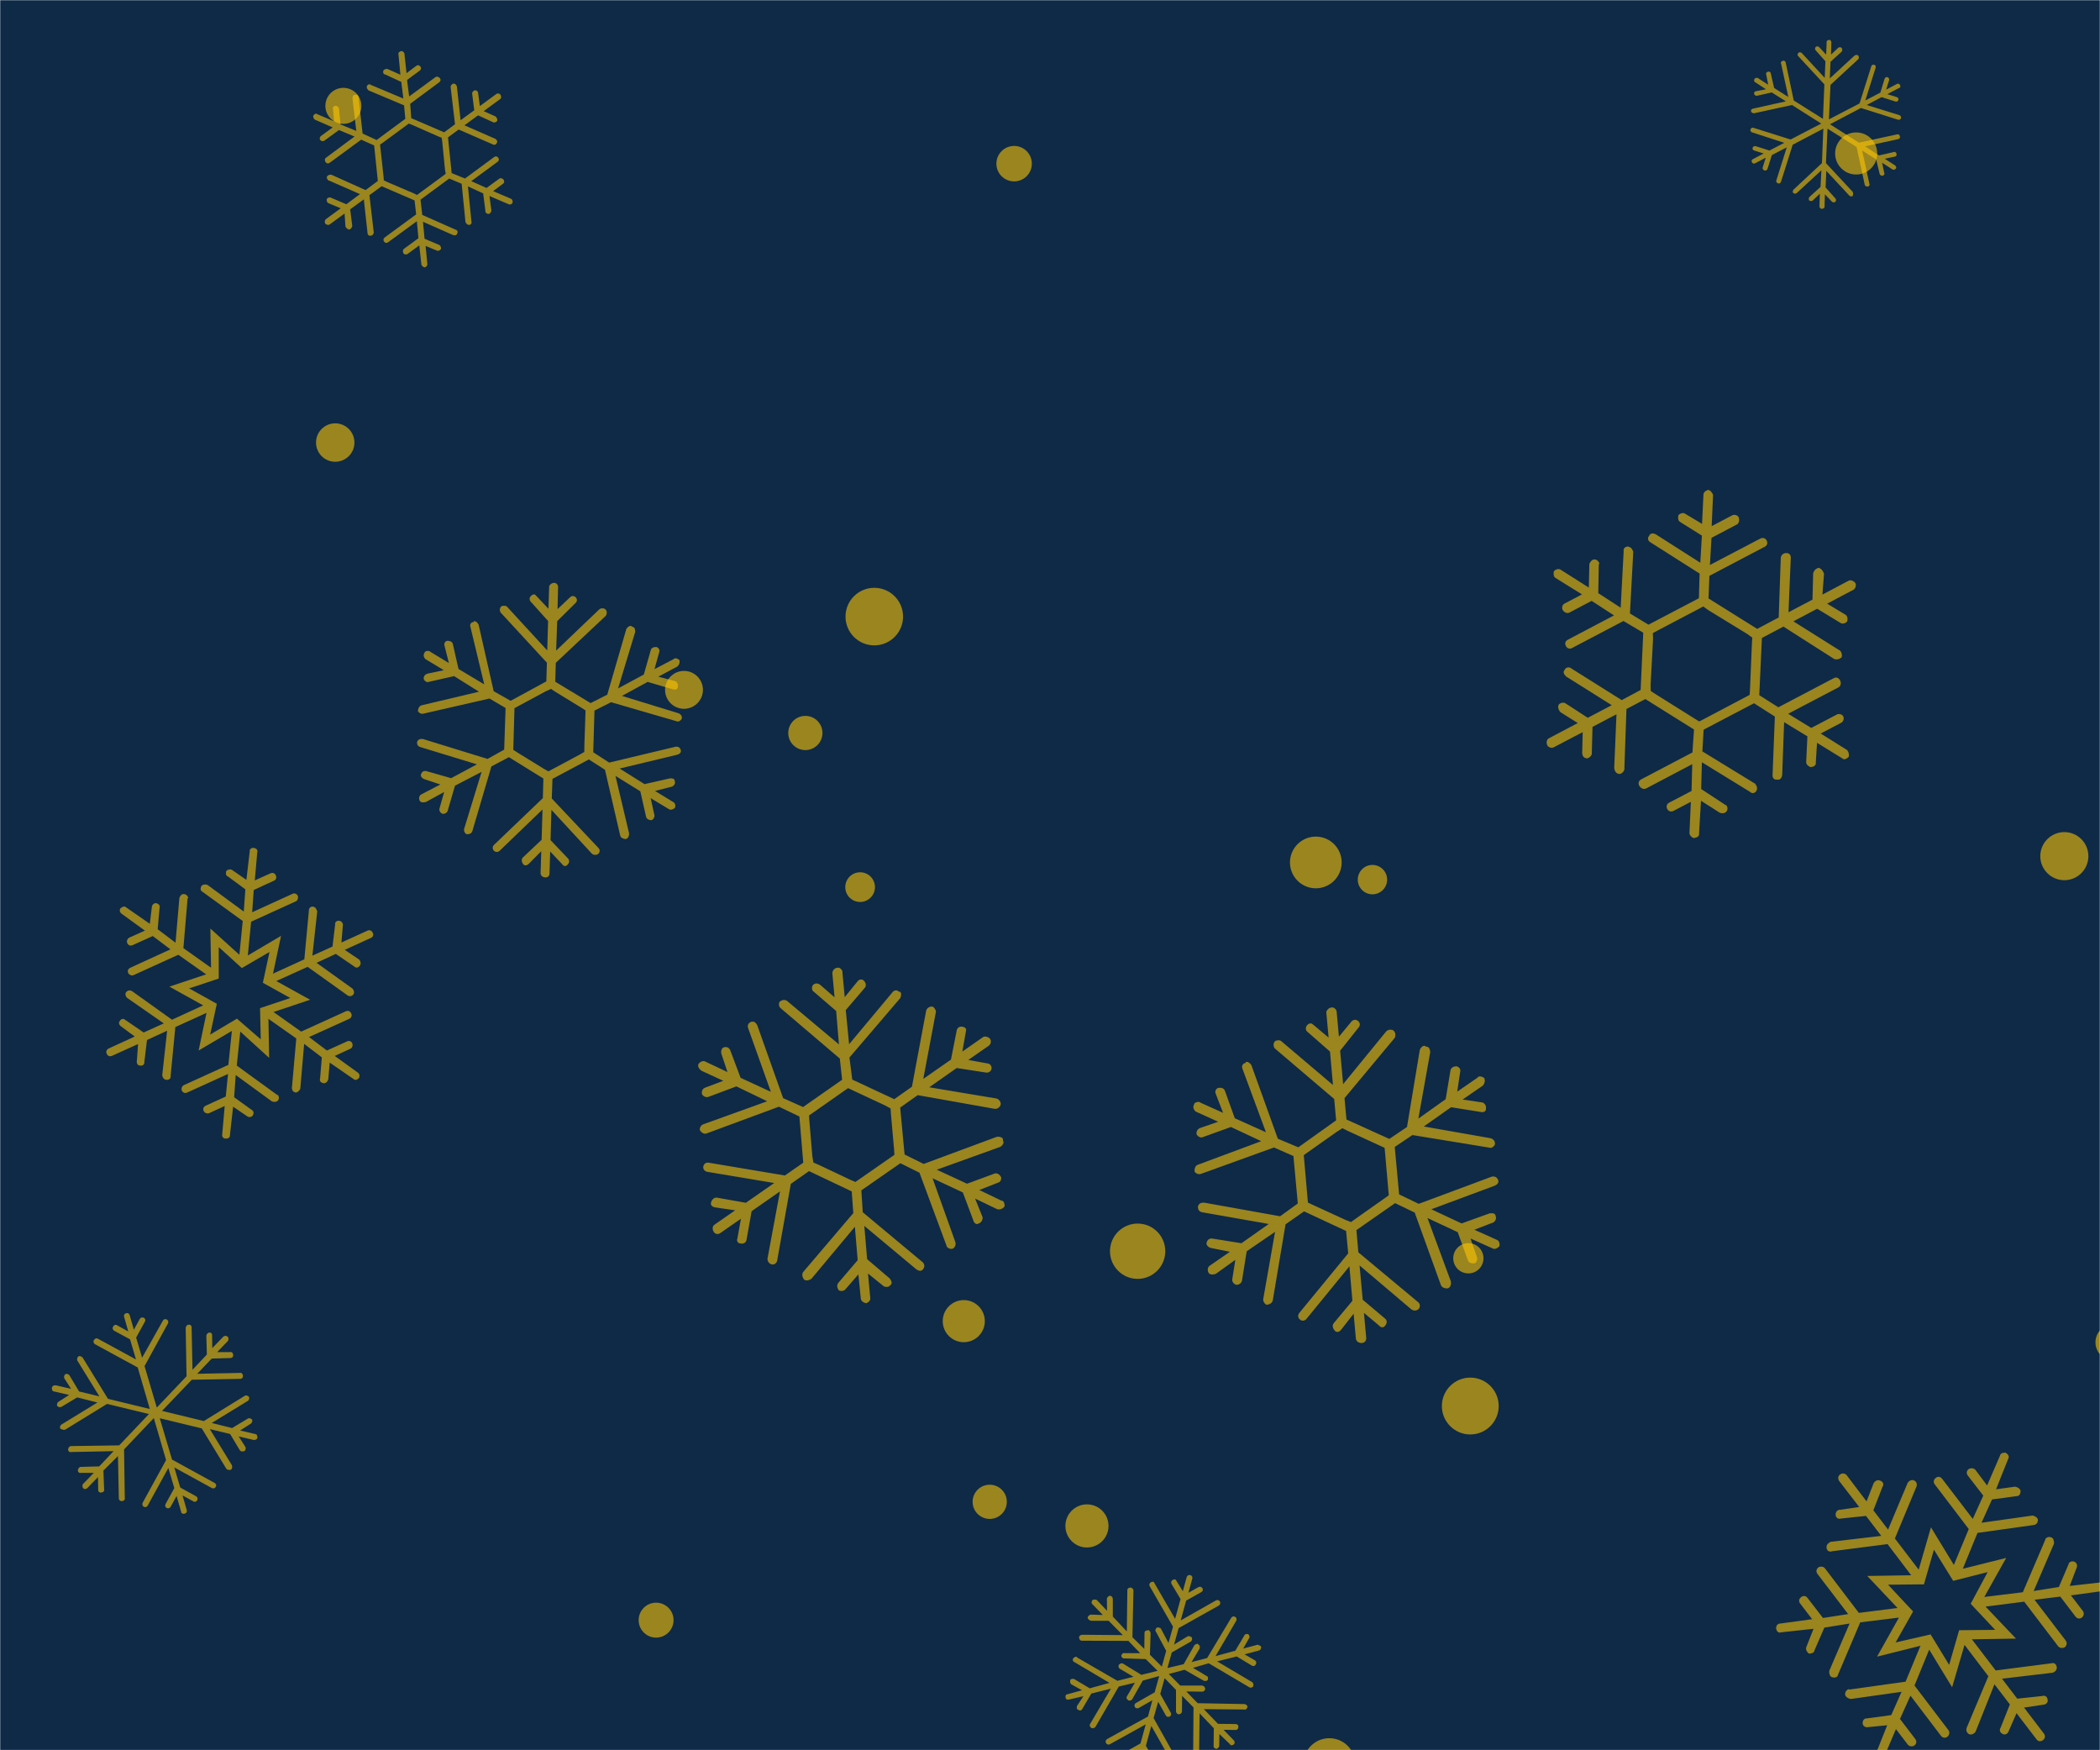 <svg xmlns="http://www.w3.org/2000/svg" version="1.1" xmlns:xlink="http://www.w3.org/1999/xlink" xmlns:svgjs="http://svgjs.com/svgjs" width="1200" height="1000" preserveAspectRatio="none" viewBox="0 0 1200 1000"><g mask="url(&quot;#SvgjsMask1036&quot;)" fill="none"><rect width="1200" height="1000" x="0" y="0" fill="#0e2a47"></rect><circle r="15.8" cx="650.08" cy="714.87" filter="url(#SvgjsFilter1037)" fill="rgba(255, 199, 2, 0.58)"></circle><circle r="16.445" cx="499.595" cy="352.285" filter="url(#SvgjsFilter1037)" fill="rgba(255, 199, 2, 0.58)"></circle><circle r="13.74" cx="1179.62" cy="489.15" filter="url(#SvgjsFilter1037)" fill="rgba(255, 199, 2, 0.58)"></circle><circle r="14.845" cx="759.605" cy="1007.945" filter="url(#SvgjsFilter1037)" fill="rgba(255, 199, 2, 0.58)"></circle><circle r="8.395" cx="784.255" cy="502.565" filter="url(#SvgjsFilter1037)" fill="rgba(255, 199, 2, 0.58)"></circle><circle r="9.98" cx="374.92" cy="925.65" filter="url(#SvgjsFilter1037)" fill="rgba(255, 199, 2, 0.58)"></circle><circle r="16.24" cx="840.16" cy="803.32" filter="url(#SvgjsFilter1037)" fill="rgba(255, 199, 2, 0.58)"></circle><circle r="9.775" cx="460.205" cy="418.785" filter="url(#SvgjsFilter1037)" fill="rgba(255, 199, 2, 0.58)"></circle><circle r="12.32" cx="621.12" cy="871.82" filter="url(#SvgjsFilter1037)" fill="rgba(255, 199, 2, 0.58)"></circle><circle r="10.285" cx="196.215" cy="60.475" filter="url(#SvgjsFilter1037)" fill="rgba(255, 199, 2, 0.58)"></circle><circle r="10.13" cx="579.5" cy="93.51" filter="url(#SvgjsFilter1037)" fill="rgba(255, 199, 2, 0.58)"></circle><circle r="10.98" cx="191.56" cy="252.85" filter="url(#SvgjsFilter1037)" fill="rgba(255, 199, 2, 0.58)"></circle><circle r="14.77" cx="751.9" cy="492.75" filter="url(#SvgjsFilter1037)" fill="rgba(255, 199, 2, 0.58)"></circle><circle r="9.775" cx="565.555" cy="858.045" filter="url(#SvgjsFilter1037)" fill="rgba(255, 199, 2, 0.58)"></circle><circle r="12.025" cx="1060.665" cy="87.685" filter="url(#SvgjsFilter1037)" fill="rgba(255, 199, 2, 0.58)"></circle><circle r="12.03" cx="550.73" cy="754.82" filter="url(#SvgjsFilter1037)" fill="rgba(255, 199, 2, 0.58)"></circle><circle r="10.36" cx="1207.76" cy="766.93" filter="url(#SvgjsFilter1037)" fill="rgba(255, 199, 2, 0.58)"></circle><circle r="8.485" cx="491.495" cy="506.845" filter="url(#SvgjsFilter1037)" fill="rgba(255, 199, 2, 0.58)"></circle><circle r="8.65" cx="839.07" cy="718.9" filter="url(#SvgjsFilter1037)" fill="rgba(255, 199, 2, 0.58)"></circle><circle r="10.825" cx="390.855" cy="394.145" filter="url(#SvgjsFilter1037)" fill="rgba(255, 199, 2, 0.58)"></circle><path d="M1017.8 932.6L1036.3 930.6 1032.2 941C1031.7 942.1 1032.3 943.7 1033.6 944.7 1035.1 944.9 1036.7 944.3 1036.9 942.8L1042.5 929.9 1056.9 927.6 1045.3 954.6C1045.1 956.1 1045.6 957.7 1046.7 958.2 1048.5 958.8 1050.1 958.3 1050.3 956.8L1063 926.9 1085.1 924.2 1072.6 946.5 1097.4 940.3 1088.9 960.8 1056.8 965.3C1056.4 964.8 1056 965.2 1055.6 965.5 1054.7 966.1 1054.2 967.2 1054.4 968.4 1054.7 969.5 1056.1 970.5 1057.6 970.7L1086.6 966.6 1080.7 979.9 1066.7 981.8C1066 981.7 1065.5 982 1065.1 982.4 1064.7 982.7 1064.2 983.8 1064.4 984.9 1064.6 986.1 1066 987.1 1067.2 986.8L1078.4 985.7 1071.5 1003C1070.5 1004.4 1071.5 1005.7 1072.9 1006.6 1074 1007.1 1075.6 1006.6 1076.2 1004.8L1083.4 987.9 1090.2 996.8C1091.2 998 1093.1 997.9 1093.9 997.3 1095.2 996.3 1095.4 994.8 1094.4 993.5L1085.7 982.1 1091.7 968.8 1109.1 991.7C1110.1 993 1111.6 993.2 1112.9 992.2 1113.7 991.6 1114.4 989.7 1113.4 988.5L1094 963 1102.4 942.5 1115.5 964 1122.6 939.8 1136.2 957.7 1123.8 987.2C1123.2 989 1124.2 990.3 1125.2 990.8 1126.3 991.3 1127.9 990.8 1128.9 989.4L1139.7 962.3 1148.5 973.8 1143.2 987.1C1142.3 988.5 1142.8 990.1 1144.7 990.8 1145.7 991.3 1147.3 990.7 1147.9 988.9L1152.3 978.8 1163.7 993.7C1164.6 995 1166.1 995.2 1167.4 994.2S1168.9 991.7 1167.9 990.4L1156.6 975.6 1167.4 974C1169.4 973.9 1170.3 972.5 1170.1 971.3 1170 969.4 1168.6 968.5 1167 969L1152.7 970.5 1144 959.1 1172.9 955.7C1174.5 955.2 1175.5 953.8 1175.3 952.6 1175.1 950.7 1173.7 949.8 1172.2 950.3L1140.4 954.4 1126.8 936.6 1152 936.2 1134.6 917.9 1156.7 915.1 1176.1 940.6C1177.1 941.8 1179 941.7 1179.9 941.1 1181.1 940.1 1181.3 938.6 1180.4 937.3L1162.6 914 1177.3 912.2 1186 923.6C1187 924.9 1188.5 925.1 1189.7 924.1 1190.6 923.5 1191.2 921.7 1190.2 920.4L1183.4 911.5 1201.7 909C1203.6 908.9 1204.5 907.5 1204 905.9 1203.8 904.7 1202.8 903.4 1201.2 904L1182.7 906.1 1186.7 895.6C1187.2 894.5 1186.7 892.9 1185.6 892.4 1184.6 891.8 1183.4 892.1 1183 892.4 1182.5 892.7 1182.1 893 1182 893.8L1176.5 906.7 1162.1 909 1173.7 882C1173.9 880.5 1173.4 878.9 1172.3 878.4 1171.2 877.9 1170 878.1 1169.2 878.8 1168.8 879.1 1168.8 879.1 1168.7 879.8L1155.9 909.7 1133.9 912.4 1146.4 890.1 1121.6 896.3 1130 875.8 1162.2 871.3C1163.4 871.1 1164.6 870.2 1164.5 868.2 1164.3 867.1 1162.9 866.1 1161.4 865.9L1132.3 870 1138.3 856.7 1152.2 854.8C1153.7 855 1154.7 853.6 1154.6 851.7 1154.3 850.5 1152.9 849.6 1151.4 849.4L1140.6 850.9 1147.5 833.6C1148.4 832.2 1147.5 830.9 1146.1 830 1145.3 829.9 1144.1 830.1 1143.7 830.4 1143.3 830.8 1142.9 831.1 1142.8 831.8L1135.5 848.7 1128.8 839.8C1127.8 838.6 1125.9 838.7 1125 839.3L1125 839.3C1123.7 840.3 1123.5 841.8 1124.5 843.1L1133.3 854.5 1127.3 867.8 1109.8 844.9C1108.8 843.6 1107.3 843.4 1106.1 844.4S1104.6 846.9 1105.6 848.1L1125 873.6 1116.5 894.1 1103.4 872.6 1096.4 896.8 1082.8 879 1095.1 849.4C1095.8 847.6 1094.8 846.3 1093.7 845.8 1092.6 845.3 1091 845.8 1090.1 847.2L1078.9 873.9 1070.5 862.9 1075.7 849.5C1076.7 848.1 1076.1 846.5 1074.3 845.9 1073.2 845.3 1071.6 845.9 1070.7 847.3L1066.6 857.8 1055.3 842.9C1054.3 841.7 1052.8 841.5 1051.5 842.4S1050.1 844.9 1051 846.2L1062.4 861 1051.5 862.6C1050.8 862.5 1050.3 862.8 1049.9 863.1 1049.1 863.8 1049 864.5 1048.9 865.3 1049 867.2 1050.4 868.1 1052 867.6L1066.3 866.1 1075 877.5 1046 880.9C1045.6 881.2 1045.2 881.5 1044.7 881.8 1043.9 882.5 1043.8 883.2 1043.7 884 1043.8 885.9 1045.2 886.9 1046.8 886.3L1078.6 882.2 1092.1 900 1067 900.4 1084.3 918.7 1062.2 921.5 1042.8 896C1041.9 894.8 1039.9 894.9 1039.1 895.5 1037.8 896.5 1037.6 898 1038.6 899.3L1056.1 922.2 1041.7 924.4 1032.9 913C1032 911.7 1030.5 911.5 1029.2 912.5S1027.7 915 1028.7 916.2L1035.5 925.1 1017.3 927.6C1016.5 927.5 1016.1 927.9 1015.7 928.2 1015.3 928.5 1014.7 929.6 1015 930.7 1015.2 931.9 1016.2 933.2 1017.8 932.6ZM1078.9 905.4L1099.4 905.2 1105.1 885.4 1116.1 903.2 1135.8 898.2 1126.1 916.3 1140.1 931.2 1119.5 931.4 1113.8 951.2 1103.2 933.8 1083.2 938.4 1093.2 920.7 1078.9 905.4Z" fill="rgba(255, 199, 2, 0.58)"></path><path d="M973.4 282.6L972.6 299.3 962.9 293.5C962 292.8 960.3 293.1 959.1 294.3 958.7 295.8 958.9 297.4 959.9 298.1L972.5 306 971.6 321.5 946.2 305.3C944.5 304.4 942.9 304.7 942.4 306.1 941.3 307.3 941.5 309 943.2 309.9L971.2 327.7 970.8 341.8 942 356.9 931.4 350.5 933.3 315.1C933 314.7 932.8 314.2 932.6 313.7 932.3 313.2 931.3 312.5 930.6 312.3 928.7 312.1 927.5 313.3 927.8 315L926.1 347.2 913.3 338.9 913.6 322.4C914.1 322.2 913.9 321.7 913.6 321.2 913.1 320.3 912.2 319.6 911 319.6 909.8 319.7 908.6 320.9 908.2 322.3L907.9 335.7 891.8 325.5C890.8 324.8 889.1 325.1 888 326.3 887.5 327.7 887.8 329.4 888.7 330.1L904 339.6 894.1 344.8C892.6 345.5 892.4 347.4 892.9 348.4 893.7 349.8 895.4 350.7 896.8 350L909.5 343.3 922.3 351.6 895.9 365.5C894.5 366.2 894 367.7 894.8 369.1 895.5 370.5 897 371 898.4 370.2L927.7 354.8 939 361.5 937.5 394.2 926.7 400 897.9 381.9C896.7 380.8 894.6 381.3 894.1 382.7 892.9 383.9 893.7 385.3 894.9 386.5L921 402.9 907.3 410.1 894.5 401.8C893.5 401.1 891.4 401.6 890.7 402.6S890.5 405.7 891.7 406.9L901.6 413.1 885.1 421.8C883.7 422.5 883.5 424.4 884.2 425.9 884.7 426.8 886.4 427.7 887.8 427L904.4 418.3 904.1 430.5C904.2 431.7 904.9 433.1 906.8 433.3 908 433.2 909.6 431.8 909.6 430.6L910 415.3 923.7 408.1 922.4 438.9C922.7 440.6 923.4 442 925.4 442.2 926.6 442.2 928.2 440.7 928.2 439.5L929.4 405.1 940.2 399.4 968 416.8 967.1 429.9 937.8 445.3C936.4 446 936 447.5 936.7 448.9 937.5 450.3 939.1 451.2 940.6 450.5L967 436.6 966.6 451.9 953.8 458.6C952.4 459.3 952 460.8 952.7 462.2 953.5 463.6 954.9 464 956.3 463.3L966.2 458.1 965.4 476C965.4 477.2 966.9 478.8 968.1 478.8 969.8 478.5 971.2 477.8 970.9 476.1L972 457.5 982.8 464.4C984.3 464.9 985.9 464.6 986.6 463.6 987.3 462.7 987.3 461.5 986.8 460.5 986.8 460.5 986.6 460.1 985.8 459.8L972.1 450.8 972.5 435.5 1000 452.4C1001.2 453.6 1002.9 453.3 1003.8 451.6 1004 450.9 1004.2 450.2 1003.8 449.2 1003.5 448.7 1003.3 448.3 1003 447.8L972.8 429.3 973.5 416.9 1002.3 401.8 1014.2 409.4 1012.9 442.6C1012.7 444.5 1013.9 445.7 1015.6 445.4 1017 445.8 1018.2 444.6 1018.4 442.7L1019.5 412.6 1032.8 420.7 1032.1 435.5C1032.1 436.7 1033.3 437.9 1034.8 438.3 1036.4 438.1 1037.9 437.3 1037.6 435.6L1038.3 424.4 1052.6 433.2C1053.8 434.4 1055.2 433.6 1056.4 432.4 1056.6 431.7 1056.6 430.5 1056.1 429.5 1056.1 429.5 1055.8 429.1 1055.6 428.6L1040.4 419.1 1052.2 412.9C1053.1 412.4 1054 410.7 1053.3 409.3 1052.5 407.9 1050.6 407.7 1049.7 408.2L1035 415.9 1021.8 407.8 1050.6 392.7C1052 391.9 1052.2 390 1051.4 388.6S1049.3 386.7 1047.8 387.5L1016.2 404.1 1005.3 397.2 1006.8 364.5 1019.1 358 1048.1 376.5C1049.5 377 1051.2 376.7 1052.4 375.5 1052.6 374.7 1052.6 373.6 1052.1 372.6 1051.8 372.1 1051.6 371.7 1050.9 371.4L1024.8 355 1038.4 347.8 1051.7 355.9C1052.7 356.6 1054.4 356.3 1055.5 355.1 1056 353.7 1055.7 352 1054.7 351.3L1044.1 344.9 1059.2 336.9C1060.2 336.4 1060.8 334.3 1060.3 333.3 1059.6 331.9 1057.4 331.2 1056.5 331.7L1041.4 339.7 1042.3 327.7C1042.1 327.2 1041.8 326.8 1041.6 326.3 1041.1 325.4 1040.1 324.7 1039.4 324.4 1037.7 324.7 1036.6 325.9 1036.1 327.4L1035.7 342.6 1022 349.8 1023.3 319C1023.5 317.1 1022.3 316 1021.1 316 1019.2 315.8 1018 317 1017.6 318.4L1016.4 352.8 1004.1 359.3 976.3 341.9 976.8 329 1008.4 312.4C1009.8 311.7 1010.3 310.2 1009.5 308.8 1008.8 307.4 1007.3 307 1005.9 307.7L977.1 322.8 978 307.3 992.6 299.6C993.6 299.1 994.2 297 993.5 295.5 992.8 294.1 990.8 293.9 989.9 294.4L978.1 300.6 978.9 282.7C978.7 282.2 978.7 282.2 978.4 281.8 977.9 280.8 977 280.1 976.2 279.9 974.6 280.2 973.4 281.4 973.4 282.6ZM998.4 362.2L1001.3 364.3 1001.1 367.4 1000 393.9 999.8 397 997 398.5 973.9 410.7 971 412.2 968.4 410.6 945.9 396.5 943.3 394.8 943.2 391.3 944.6 365.2 944.5 361.7 947.3 360.2 970.5 348 973.3 346.5 976.2 348.6 998.4 362.2Z" fill="rgba(255, 199, 2, 0.58)"></path><path d="M37.6 816.6L61.2 802.1 85.1 807.9 68.1 825.8 40.4 826.2C40.4 826.2 40.1 826.3 40.1 826.3 39.5 826.5 39 827.3 38.9 828.1 38.9 829.1 39.8 829.9 40.7 829.6L64.9 829.1 56.7 837.8 46 838.1C46 838.1 45.7 838.2 45.7 838.2 45.1 838.4 44.6 839.2 44.5 840 44.4 841 45.4 841.8 46.3 841.5L53.6 841.5 47.5 847.8C46.9 848.3 47 849.7 47.5 850.2 48.1 851.1 49.4 850.7 49.9 850.2L56 843.9 56.1 851.2C56 852.2 57 853 57.9 852.7 59 852.7 59.8 851.8 59.5 850.9L59.1 840.2 67.4 831.9 67.9 856C67.9 857.1 68.8 857.8 69.8 857.6 70.8 857.6 71.6 856.7 71.3 855.7L70.9 828.1 87.9 810.2 94.9 834.2 81.5 858.6C81.1 859.5 81.4 860.4 82.2 860.9 83 861.3 84 861 84.4 860.2L96.2 838.7 99.6 850.2 94.6 859.3C94.2 860.2 94.4 861.1 95.3 861.6 96.1 862 97 861.7 97.5 860.9L100.9 854.7 103.5 863.7C103.5 864.7 104.6 865.1 105.6 864.8 106.5 864.5 107 863.7 106.7 862.7L104.3 854.4 110.5 857.8C111.3 858.3 112.3 858 112.7 857.1S112.9 855.4 112.1 854.9L103 849.9 99.6 838.4 121.1 850.2C121.9 850.6 122.9 850.3 123.3 849.5 123.8 848.7 123.5 847.7 122.7 847.3L98.3 833.9 91.3 810.3 115.3 816.1 129.3 839.1C129.9 839.9 131 840 131.9 839.7 132.8 839.1 132.8 838.1 132.5 837.1L119.9 816.5 131.5 819.3 137 828.5C137.6 829.4 138.6 829.4 139.6 829.1 140.5 828.5 140.5 827.5 140.3 826.8L136.4 820.7 145 822.7C145.7 822.8 147 822.4 147.1 821.4 147.1 820.3 146.8 819.4 145.8 819.3L137.2 817.3 143.3 813.4C144.2 812.8 144.2 811.8 144.1 811.1 143.5 810.6 142.7 810.1 142.1 810.3 142.1 810.3 141.8 810.4 141.8 810.4L132.6 815.9 121 813 141.6 800.4C142.5 799.8 142.5 798.7 142.3 798.1 141.8 797.6 141 797.1 140.3 797.3 140.3 797.3 140 797.4 140 797.4L116.5 811.9 92.6 806.1 109.6 788.3 137.2 787.8C138.3 787.8 139 786.9 138.8 786 138.8 784.9 137.9 784.1 136.9 784.4L112.7 784.9 121 776.2 131.6 775.9C132.7 775.9 133.5 775 133.2 774 133.2 773 132.3 772.2 131.3 772.5L124.1 772.5 130.2 766.2C130.7 765.7 130.7 764.3 130.2 763.8 129.7 763.3 128.9 763.1 128.3 763.3 128 763.4 127.7 763.5 127.4 763.9L121.3 770.2 121.2 762.9C121.3 761.9 120.4 761.1 119.4 761.4 119.4 761.4 119.1 761.5 119.1 761.5 118.4 761.7 118 762.5 117.9 763.2L118.2 773.9 110 782.6 109.5 758.4C109.5 757.3 108.6 756.6 107.7 756.9 107.7 756.9 107.3 756.9 107.3 756.9 106.7 757.1 106.2 758 106.1 758.7L106.6 786.3 89.6 804.2 82.6 780.5 96 756.1C96.4 755.3 96.1 754.3 95.3 753.9 94.5 753.4 93.5 753.7 93.1 754.5L81.2 775.7 77.8 764.2 82.8 755.1C83.3 754.3 83 753.3 82.2 752.9S80.4 752.7 79.9 753.5L76.5 759.7 74.1 751.4C73.8 750.4 73 750 72 750.3 71.1 750.6 70.6 751.4 70.9 752.3L73.3 760.7 67.1 757.3C66.7 757 66.3 756.8 65.7 757S64.8 757.6 64.6 758C64.1 758.8 64.4 759.8 65.2 760.3L74.3 765.2 77.7 776.7 56.2 765C55.8 764.8 55.4 764.5 54.7 764.7 54.4 764.8 53.9 765.3 53.6 765.7 53.2 766.6 53.5 767.5 54.3 768L78.7 781.3 85.6 805 61.7 799.2 47.2 775.6C46.6 775.1 45.8 774.6 45.2 774.8 45.2 774.8 44.9 774.9 44.9 774.9 44 775.5 44 776.6 44.1 777.2L56.8 797.8 45.2 795 39.7 785.8C39.2 785.2 38.4 784.8 37.7 785 37.7 785 37.4 785.1 37.4 785.1 36.6 785.7 36.5 786.7 36.7 787.4L40.6 793.5 32 791.5C31.7 791.6 31.3 791.4 31 791.5 30.3 791.7 29.8 792.2 29.6 792.9 29.6 794 29.9 794.9 30.9 795L39.5 797 33.4 800.9C32.5 801.5 32.5 802.5 32.6 803.1 33.2 804 34.3 804.1 34.9 803.9L44.1 798.4 55.7 801.3 35.1 813.9C34.2 814.5 34.2 815.5 34.4 816.2 35.6 816.9 36.8 817.2 37.6 816.6Z" fill="rgba(255, 199, 2, 0.58)"></path><path d="M618.2 937.4L644.8 937.5 651.5 944.5 642.5 944.5C641.6 944.2 641 945.1 640.7 946 640.8 946.8 641.6 947.7 642.4 947.5L654.7 947.9 661.5 954.6 652.2 956.9 641.6 950.4C641.6 950.4 641.2 950.3 641.2 950.3 640.6 950.2 639.8 950.6 639.3 951.2 639 952.1 639.1 952.9 640 953.5L647.7 958 638.5 960.3 615.5 947C615.5 947 615.3 946.6 615.3 946.6 614.6 946.4 613.8 946.9 613.3 947.4 612.7 948.3 613.1 949.4 614.1 949.7L634 961.5 622.7 964.6 613.8 959.3C613.8 959.3 613.8 959.3 613.5 959.2 612.9 959.1 612.1 959.2 611.6 959.7 611.4 960.7 611.4 961.8 612.3 962.4L618.3 965.7 610 968C609 968 608.7 969 608.9 969.7 608.9 970.8 609.8 971.3 610.9 971L619.1 969.1 615.4 974.7C615.2 975.6 615.2 976.7 616.2 976.9 617.1 977.5 617.8 977.4 618.4 976.5L623.6 967.6 634.8 964.8 622.9 985C622.4 985.6 622.8 986.7 623.7 987.3 624.3 987.5 625.4 987.4 626 986.6L639.3 963.6 648.5 961.4 644 969.1C643.4 970 643.8 970.8 644.7 971.4 645.3 971.9 646.4 971.5 646.9 971L653 960.2 662.4 957.6 659.8 966.9 649.1 973C648.3 973.4 648 974.4 648.5 975.2 648.6 975.9 649.9 976.3 650.8 975.8L658.5 971.4 656 980.7 632.6 993.6C631.8 994.1 631.6 995.1 632 995.9 632.5 996.7 633.5 997 634.3 996.5L654.7 985.2 651.7 996.1 642.6 1001.2C641.8 1001.7 641.5 1002.7 642 1003.5 642.5 1004.3 643.4 1004.6 644.3 1004.1L650.3 1001 648.1 1009C647.8 1010 648.3 1010.8 649.3 1011 650.2 1011.3 651 1010.9 651.3 1009.9L653.5 1001.9 656.8 1007.6C657.2 1008.4 658.2 1008.7 659 1008.2S660.1 1006.8 659.7 1006L654.8 997.4 657.9 986.1 669.3 1006.2C669.7 1007.1 670.7 1007.3 671.5 1006.9 672.3 1006.4 672.6 1005.4 672.1 1004.6L659.2 981.6 661.8 972.3 666.2 980.1C666.6 980.9 667.6 981.2 668.4 980.7 669.2 980.3 669.5 979.3 669 978.5L663 967.8 665.5 958.8 672 965.5 672 977.9C672.1 978.7 672.9 979.6 673.6 979.4 674.7 979.4 675.2 978.8 675.4 977.9L675.5 968.9 682 975.5 681.8 1002.1C681.9 1003.2 682.4 1003.7 683.4 1003.9 684.5 1003.9 685.1 1003 685.2 1002.4L685.5 978.9 693.6 987.4 693.5 997.4C693.3 998.4 694.1 999 695.1 999.2 695.8 999.1 696.7 998.3 696.7 997.3L696.8 990.7 702.8 996.5C703.2 997.4 704.3 997.3 705.2 996.5 705.7 996 705.6 994.9 705.1 994.4L699.2 988.3 706.1 988.4C707.1 988.4 707.7 987.5 707.6 986.8 707.8 985.8 707.3 985.3 706.6 985.1 706.3 985.1 706.3 985.1 706 985L696 984.9 687.9 976.5 711.1 976.7C712 977 712.6 976.1 712.9 975.1 712.7 974.4 712.2 973.9 711.5 973.7 711.2 973.6 711.2 973.6 711.2 973.6L684.4 973.1 677.9 966.4 686.9 966.5C688 966.5 688.5 965.9 688.7 964.9 688.6 964.2 688.1 963.4 687.5 963.2 687.2 963.1 687.2 963.1 686.8 963L674.4 963 667.9 956.4 676.9 954 687.6 960.1C688.5 960.7 689.7 960.4 690.2 959.8 690.4 958.8 690.4 957.8 689.4 957.5L681.7 952.9 690.7 950.3 713.9 964C714.5 964.5 715.6 964.1 716.1 963.6 716.4 962.6 716.3 961.5 715.4 961L695.5 949.2 706.7 946.4 715.3 951.6C716.2 952.2 717.3 951.8 717.6 950.8 718.1 950.3 718 949.2 717.1 948.6L711.2 945.2 719.4 943C720.1 942.9 720.7 942 720.7 941 720.4 940.5 719.9 940 719.2 939.9 719.2 939.9 718.9 939.8 718.6 939.7L710.4 941.9 713.8 935.9C714.3 935.4 713.9 934.2 713.3 933.7 713 933.6 713 933.6 713 933.6 712 933.4 711.2 933.8 711 934.5L705.9 943.1 694.6 946.2 706.5 925.9C706.8 925 706.6 924.2 705.7 923.7 705.7 923.7 705.4 923.6 705.4 923.6 704.8 923.4 704.1 923.5 703.5 924.4L689.8 947.3 680.9 949.6 685.5 941.9C685.7 940.9 685.7 939.9 684.7 939.6 684.8 939.3 684.5 939.2 684.5 939.2 683.8 939 683 939.5 682.5 940L676.4 950.8 667.1 953 669.6 944.1 680.3 938C681.1 937.6 681.5 936.3 681 935.5 680.5 935 679.5 934.7 678.8 934.8L670.9 939.6 673.5 930.2 696.5 917.3C697.3 916.8 697.5 915.8 697.1 915 696.6 914.2 695.7 913.9 694.8 914.4L674.7 925.8 677.8 914.5 686.5 909.6C687.3 909.2 687.6 908.2 687.1 907.4S685.7 906.3 684.8 906.8L679.1 910 681.3 902C681.6 901 681.1 900.2 680.2 899.9 679.2 899.7 678.4 900.1 678.1 901.1L675.9 909.1 672.3 903.3C672.1 902.9 671.9 902.5 671.5 902.4 671.2 902.3 670.5 902.4 670.1 902.7 669.3 903.1 669 904.1 669.4 904.9L674.6 913.6 671.5 924.9 659.8 904.7C659.6 904.2 659.4 903.8 659 903.7 658.7 903.7 658 903.8 657.6 904 656.8 904.5 656.5 905.5 657 906.3L670.3 929.4 667.7 938.7 663.4 930.5C663.1 930.1 662.5 930 662.2 929.9 661.8 929.8 661.5 929.7 661.1 929.9 660.3 930.4 659.9 931.7 660.5 932.2L666.4 943.2 663.9 952.2 657.1 945.4 657.5 933.1C657.3 932.3 656.9 931.5 656.2 931.3 655.9 931.2 655.9 931.2 655.8 931.6 654.8 931.3 653.9 932.1 654 933.1L653.9 942.1 647.1 935.4 647.7 908.5C647.5 907.8 647 907.3 646.3 907.1 646 907 646 907 646 907 645 907.1 644.1 907.6 644.2 908.6L643.9 932.1 635.9 923.6 635.9 913.6C635.8 912.5 635.3 912 634.6 911.8 634.6 911.8 634.3 911.7 634.3 911.7 633.3 911.8 632.7 912.7 632.5 913.3L632.6 920.3 626.7 914.1C626.4 914 626.1 914 625.8 913.9 625.5 913.8 624.7 913.9 624.3 914.1 623.7 915 623.5 916 624.3 916.6L630.2 922.7 623.4 922.5C622.3 922.6 621.7 923.5 621.5 924.1 621.6 925.2 622.5 925.7 623.4 926L633.5 926 641.6 934.2 618.5 934C617.4 934 616.5 934.8 616.6 935.5 616.7 936.6 617.2 937.4 618.2 937.4Z" fill="rgba(255, 199, 2, 0.58)"></path><path d="M1058.5 109.4L1043.4 93.2 1044.3 73.5 1060.9 84 1065.6 105.7C1065.6 105.7 1065.7 105.9 1065.7 105.9 1066 106.4 1066.7 106.6 1067.3 106.6 1068.1 106.5 1068.6 105.6 1068.2 104.9L1064.1 86 1072.1 91.1 1074.1 99.4C1074.1 99.4 1074.2 99.7 1074.2 99.7 1074.5 100.2 1075.2 100.4 1075.8 100.4 1076.6 100.2 1077.1 99.4 1076.7 98.7L1075.5 93 1081.4 96.8C1081.9 97.2 1083 96.9 1083.3 96.4 1083.9 95.8 1083.4 94.9 1082.9 94.5L1077 90.7 1082.7 89.5C1083.6 89.4 1084 88.5 1083.7 87.8 1083.5 87 1082.7 86.5 1082 86.9L1073.7 88.8 1065.8 83.6 1084.7 79.5C1085.5 79.3 1086 78.5 1085.6 77.8 1085.5 76.9 1084.7 76.5 1083.9 76.8L1062.3 81.5 1045.7 71 1063.4 61.7 1084.6 68.4C1085.3 68.6 1086.1 68.2 1086.3 67.5 1086.5 66.8 1086.1 66.1 1085.4 65.8L1066.7 60 1075.2 55.5 1083.1 58C1083.9 58.2 1084.6 57.9 1084.8 57.1 1085 56.4 1084.6 55.7 1083.9 55.5L1078.5 53.8 1085.1 50.3C1086 50.2 1086.1 49.3 1085.7 48.5 1085.3 47.8 1084.6 47.6 1083.9 48L1077.8 51.2 1079.5 45.8C1079.7 45.1 1079.3 44.4 1078.6 44.1S1077.2 44.3 1076.9 45L1074.5 52.9 1065.9 57.4 1071.8 38.7C1072 37.9 1071.7 37.2 1071 37 1070.2 36.8 1069.5 37.1 1069.3 37.9L1062.6 59.1 1045.1 68.2 1046 48.5 1061.8 33.9C1062.4 33.3 1062.3 32.5 1061.9 31.8 1061.3 31.2 1060.5 31.3 1059.8 31.7L1045.6 44.8 1046 35.3 1052.3 29.6C1052.9 29 1052.8 28.1 1052.4 27.4 1051.8 26.8 1051 27 1050.5 27.2L1046.3 31.2 1046.5 24.2C1046.5 23.6 1046 22.6 1045.2 22.8 1044.4 22.9 1043.6 23.3 1043.8 24.1L1043.5 31.2 1039.5 26.9C1038.9 26.3 1038.1 26.5 1037.6 26.7 1037.3 27.2 1037 27.9 1037.3 28.4 1037.3 28.4 1037.4 28.6 1037.4 28.6L1043.1 35 1042.7 44.5 1029.6 30.3C1029 29.7 1028.1 29.9 1027.7 30.1 1027.3 30.6 1027.1 31.3 1027.3 31.8 1027.3 31.8 1027.5 32 1027.5 32L1042.5 48.2 1041.7 67.9 1025 57.4 1020.4 35.7C1020.2 34.9 1019.4 34.4 1018.7 34.8 1017.8 34.9 1017.4 35.8 1017.8 36.5L1021.9 55.4 1013.8 50.3 1011.9 42C1011.8 41.1 1010.9 40.7 1010.2 41 1009.4 41.2 1008.9 42 1009.3 42.7L1010.4 48.4 1004.5 44.6C1004.1 44.3 1003 44.5 1002.6 45 1002.3 45.5 1002.3 46.1 1002.5 46.5 1002.7 46.8 1002.8 47 1003.2 47.1L1009.1 51 1003.4 52.1C1002.5 52.3 1002.1 53.1 1002.4 53.8 1002.4 53.8 1002.6 54.1 1002.6 54.1 1002.8 54.5 1003.5 54.8 1004.1 54.7L1012.4 52.8 1020.5 57.9 1001.6 62.1C1000.8 62.2 1000.3 63 1000.7 63.8 1000.7 63.8 1000.8 64 1000.8 64 1001.1 64.5 1001.8 64.7 1002.4 64.7L1024 60 1040.7 70.6 1023.2 79.7 1001.9 73C1001.2 72.8 1000.5 73.2 1000.3 73.9 1000.1 74.6 1000.4 75.3 1001.1 75.6L1019.6 81.6 1011.1 86 1003.2 83.5C1002.5 83.3 1001.8 83.7 1001.5 84.4S1001.7 85.8 1002.4 86L1007.8 87.7 1001.7 90.9C1000.9 91.3 1000.7 92 1001.1 92.7 1001.5 93.4 1002.2 93.7 1002.9 93.3L1009 90.1 1007.3 95.5C1007.2 95.8 1007.1 96.2 1007.4 96.7S1008 97.3 1008.3 97.4C1009 97.6 1009.8 97.2 1010 96.5L1012.5 88.6 1021 84.2 1015.1 102.9C1015 103.2 1014.9 103.6 1015.1 104.1 1015.2 104.3 1015.7 104.6 1016.1 104.8 1016.8 105 1017.5 104.6 1017.7 103.9L1024.4 82.7 1041.9 73.5 1041.1 93.2 1024.9 108.3C1024.5 108.8 1024.3 109.5 1024.5 110 1024.5 110 1024.7 110.2 1024.7 110.2 1025.3 110.8 1026.1 110.7 1026.6 110.4L1040.8 97.3 1040.3 106.8 1034 112.5C1033.6 113 1033.4 113.8 1033.7 114.2 1033.7 114.2 1033.8 114.5 1033.8 114.5 1034.4 115 1035.2 114.9 1035.7 114.7L1039.9 110.7 1039.7 117.7C1039.8 117.9 1039.7 118.3 1039.8 118.5 1040.1 119 1040.6 119.4 1041.2 119.3 1042 119.2 1042.7 118.8 1042.6 118L1042.8 111 1046.8 115.2C1047.4 115.8 1048.2 115.6 1048.7 115.4 1049.3 114.8 1049.2 114 1048.9 113.5L1043.2 107.1 1043.6 97.6 1056.8 111.8C1057.4 112.4 1058.2 112.2 1058.7 112 1059 110.9 1059.1 110 1058.5 109.4Z" fill="rgba(255, 199, 2, 0.58)"></path><path d="M686.5 670.6L728 655.6 739.1 660.5 741.6 687.6 731.5 694.9 688 687.1C687.4 687.2 687.4 687.2 686.9 687.2 685.9 687.3 684.8 687.9 684.5 689.6 684.6 691.2 685.2 692.2 686.9 692.6L725 699.3 709.4 710.3 692.5 707.6C692.5 707.6 692 707.6 692 707.6 690.9 707.7 689.9 708.4 689.5 710 689.1 711.1 690.3 712.6 691.9 713L702.8 715.2 691.2 723.2C690.2 723.9 689.8 725.5 690.5 727S693.3 728.4 694.9 727.7L705.9 719.8 704.2 730.6C703.8 732.3 705.1 733.8 706.7 734.1 707.8 734 709.3 733.4 709.7 731.7L712.4 714.9 728.6 703.8 721.9 741.9C721.5 743.5 722.7 745 723.8 745.5 725.4 745.3 726.9 744.6 727.3 743L734.6 699.5 745.2 692.1 769.2 703.3 770.4 716.1 742.4 750.2C741.5 751.4 741.6 752.9 742.8 753.9S745.5 754.7 746.5 753.6L771.1 723.5 772.8 743.2 762.2 755.9C761.2 757.1 761.4 758.6 762.6 760.1S765.3 761 766.3 759.8L773.5 750.6 774.8 764.9C775 766.5 776.6 767.4 778.2 767.3 779.8 767.2 780.8 766 780.7 764.4L779.4 750.1 788 757.3C789.3 758.8 790.8 758.7 791.8 757 792.7 755.8 792.6 754.2 791.4 753.3L778.7 742.6 776.9 723 806.5 748.1C807.7 749.1 809.8 748.9 810.7 747.8S811.6 745 810.4 744L776.2 715.5 775.1 702.8 797.2 687.4 808.4 692.8 823.4 734.3C824.1 735.8 825.8 736.2 827.4 736.1 828.9 735.4 829.3 733.8 829.1 732.2L815.7 695.9 833 704 838.8 720.1C839.4 721.6 841.1 722 842.7 721.8 843.7 721.2 844.6 719.5 843.9 718L840.3 707.6 853.2 713.4C854.3 713.8 855.8 713.2 856.8 712 857.2 710.4 856.5 708.8 855.4 708.4L842.5 702.6 853.4 698.4C854.4 697.8 855.3 696.1 854.7 695 854.6 693.5 853.5 693 851.9 693.2 851.9 693.2 851.3 693.2 851.3 693.2L835.2 699 817.9 690.9 854.2 677.4C855.7 676.7 856.7 675.6 856 674 855.3 672.5 854.2 672.1 853.2 672.2 852.6 672.2 852.6 672.2 852.6 672.2L810.7 687.8 799.5 682.4 797 655.3 807.1 648.5 851.1 655.7C852.3 656.2 853.8 655 854.2 653.9 854.6 652.2 853.4 650.7 851.7 650.3L813.6 643.6 829.2 632.6 846.1 635.3C847.7 635.7 849.3 635 849.1 633.4 849.5 631.8 848.3 630.3 847.2 629.9L835.8 628.2 847.4 620.2C848.4 619 848.8 617.4 848.1 615.9 847.5 615.4 846.4 614.9 845.3 615 844.8 615.1 844.8 615.1 844.3 615.7L832.7 623.7 834.4 612.3C834.8 610.6 833.6 609.7 832.5 609.2 832 609.3 832 609.3 831.4 609.3 830.4 609.4 829.3 610.1 828.9 611.2L826.1 628 810.5 639.1 817.3 601C817.1 599.4 816.5 597.8 814.9 598 814.3 597.5 814.3 597.5 813.8 597.5 812.7 597.6 811.7 598.8 811.3 599.9L804 643.9 793.9 650.7 769.4 639.6 768.3 627.4 796.8 593.2C797.7 592 797.5 589.9 796.4 588.9S793.1 588.2 792.1 589.3L767.5 619.4 765.8 600.3 776.4 587C777.4 585.8 777.2 584.2 776 583.3 774.9 582.3 773.3 582.5 772.3 583.6L765.1 592.3 763.8 578C763.7 576.9 762.5 575.4 760.9 575.6 759.3 575.7 757.8 577.4 757.9 578.5L759.2 592.8 750.6 585.6C750 585.1 749.4 584.6 748.9 584.7 747.8 584.8 747.3 585.3 746.8 585.9 745.9 587.1 746 588.7 747.2 589.6L760 600.8 761.7 619.9 732.1 594.8C731.5 594.3 731 594.3 729.9 594.4 729.4 594.5 728.9 594.5 728.4 595.1 727.4 596.3 727.6 598.4 728.8 599.3L762.4 627.9 763.5 640.1 741.9 655.5 730.2 650.6 715.1 608.6C714.5 607.6 713.4 606.6 712.3 606.7 711.8 606.8 711.8 606.8 711.8 607.3 710.2 607.4 709.3 609.1 710 610.7L723.4 646.9 705.6 638.9 699.8 622.8C699.2 621.8 698.1 621.4 697 621.5 697 621.5 696.5 621.5 696.5 621.5 694.9 621.7 694 623.4 694.7 624.9L698.9 635.8 686 630C685.4 629.5 684.9 629.5 684.4 629.6 683.3 629.7 682.3 630.3 682.4 630.9 681.4 632.5 682.1 634.1 683.3 635.1L696.1 640.9 685.7 644.5C684.2 645.1 683.3 646.8 683.9 648.4 684.6 649.4 686.3 650.3 687.3 649.7L703.4 643.9 720.7 652 684.4 665.5C682.9 666.1 682.5 667.8 682.6 669.4 683.3 670.4 684.9 671.3 686.5 670.6ZM747.1 683.9L745.3 663.2 745 660 747.5 658.2 764.1 646.5 767.1 644.6 769.9 646 788.4 654.5 791.2 655.8 791.5 659 793.3 679.7 793.6 682.9 791.1 684.7 774.5 696.4 772 698.2 768.7 696.9 750.2 688.4 747.4 687.1 747.1 683.9Z" fill="rgba(255, 199, 2, 0.58)"></path><path d="M244.2 150.9L243.2 140.5 249.7 143.2C250.3 143.5 251.3 143.2 252 142.3 252.1 141.4 251.8 140.4 251.1 140L242.6 136.4 241.7 126.7 258.9 134.3C260 134.7 261 134.4 261.2 133.5 261.8 132.6 261.5 131.6 260.3 131.2L241.3 122.8 240.3 114.1 256.7 102 263.8 105 266 127C266.2 127.3 266.4 127.6 266.6 127.8 266.8 128.1 267.4 128.5 267.9 128.5 269.1 128.5 269.7 127.6 269.4 126.6L267.4 106.5 276.1 110.5 277.4 120.7C277.2 120.9 277.4 121.2 277.6 121.4 278 122 278.6 122.3 279.4 122.2 280.1 122 280.7 121.2 280.8 120.3L279.7 112 290.7 116.7C291.3 117.1 292.3 116.8 292.9 115.9 293.1 115 292.8 114 292.1 113.6L281.8 109.2 287.4 105C288.3 104.5 288.2 103.3 287.8 102.7 287.2 101.9 286.1 101.5 285.3 102.1L278 107.4 269.3 103.5 284.4 92.4C285.2 91.8 285.3 90.9 284.7 90.1 284.1 89.3 283.2 89.1 282.4 89.7L265.7 102 258.1 98.9 256 78.5 262.1 74 281.6 82.5C282.5 83.1 283.7 82.5 283.9 81.6 284.5 80.8 283.9 79.9 283 79.3L265.4 71.6 273.2 65.9 281.9 69.9C282.5 70.2 283.8 69.7 284.1 69S283.9 67.1 283.1 66.5L276.4 63.5 285.8 56.6C286.6 56 286.5 54.8 285.9 54 285.5 53.5 284.4 53.1 283.6 53.7L274.2 60.6 273.2 53C273.1 52.3 272.5 51.5 271.3 51.6 270.6 51.7 269.7 52.7 269.8 53.5L271 63 263.2 68.7 261.1 49.5C260.8 48.5 260.2 47.7 259 47.8 258.3 47.9 257.4 49 257.5 49.7L260 71 253.8 75.6 235 67.5 234.4 59.3 251 47C251.8 46.4 252 45.5 251.4 44.7 250.8 43.9 249.6 43.5 248.8 44.1L233.8 55.1 232.6 45.7 239.9 40.3C240.7 39.7 240.8 38.8 240.2 38 239.6 37.2 238.7 37 237.9 37.6L232.3 41.8 231.1 30.6C231 29.9 229.9 29 229.2 29.2 228.2 29.5 227.4 30.1 227.7 31.1L228.8 42.7 221.4 39.4C220.5 39.3 219.5 39.6 219.1 40.3 218.8 40.9 218.9 41.7 219.3 42.2 219.3 42.2 219.5 42.5 220 42.5L229.3 46.8 230.5 56.3 211.9 48.5C211.1 47.8 210.1 48.2 209.6 49.3 209.6 49.8 209.5 50.2 209.9 50.8 210.1 51 210.3 51.3 210.5 51.6L230.9 60.2 231.6 67.9 215.2 80 207.2 76.3 204.9 55.7C204.8 54.5 203.9 53.9 202.9 54.2 202 54.1 201.4 55 201.4 56.2L203.6 74.8 194.6 71.1 193.7 61.9C193.5 61.1 192.7 60.5 191.7 60.4 190.7 60.7 189.9 61.3 190.3 62.3L190.9 69.3 181.2 65.2C180.4 64.6 179.6 65.2 179 66.1 178.9 66.5 179 67.3 179.4 67.8 179.4 67.8 179.6 68.1 179.8 68.3L190.1 72.8 183.4 77.7C182.8 78.1 182.4 79.2 183 80 183.6 80.8 184.8 80.8 185.3 80.4L193.7 74.3 202.6 78 186.3 90.1C185.4 90.7 185.5 91.9 186.1 92.7S187.6 93.6 188.4 93L206.4 79.8 213.8 83.1 215.9 103.4 208.9 108.6 189.3 99.8C188.4 99.7 187.4 100 186.8 100.9 186.7 101.3 186.8 102.1 187.2 102.6 187.4 102.9 187.6 103.2 188.1 103.2L205.7 110.9 197.9 116.7 189 112.9C188.3 112.6 187.3 112.9 186.7 113.7 186.6 114.7 186.9 115.7 187.5 116L194.7 119 186.1 125.3C185.6 125.7 185.4 127.1 185.8 127.7 186.4 128.5 187.8 128.7 188.3 128.3L196.9 122 197.4 129.5C197.6 129.7 197.8 130 198 130.3 198.4 130.8 199.1 131.1 199.5 131.2 200.5 130.9 201.1 130 201.3 129.1L200.1 119.6 207.9 113.9 210 133C210 134.2 210.9 134.8 211.6 134.7 212.8 134.7 213.4 133.8 213.6 132.9L211.1 111.5 218.1 106.4 236.9 114.5 237.8 122.5 219.8 135.7C219 136.3 218.9 137.3 219.5 138.1 220.1 138.9 221 139 221.8 138.4L238.2 126.4 239.1 136.1 230.8 142.2C230.2 142.6 230 144 230.6 144.8 231.2 145.6 232.4 145.5 232.9 145.1L239.6 140.2 240.8 151.3C241 151.6 241 151.6 241.2 151.9 241.6 152.4 242.3 152.7 242.7 152.8 243.7 152.5 244.3 151.6 244.2 150.9ZM221.3 104L219.3 103 219.2 101.1 217.4 84.6 217.2 82.6 218.8 81.5 232 71.8 233.6 70.6 235.4 71.3 250.6 78 252.4 78.7 252.7 80.9 254.3 97.1 254.7 99.3 253.1 100.5 239.9 110.2 238.3 111.4 236.3 110.4 221.3 104Z" fill="rgba(255, 199, 2, 0.58)"></path><path d="M142.7 486.4L140.8 502.7 132.7 497.1C131.9 496.5 130.4 496.6 129.3 497.6 128.9 498.9 129 500.4 130.3 500.8L140.2 508.1 139.3 520.8 118.6 505.6C117.4 505.1 115.9 505.3 115.2 506.1 114.3 507.5 114.5 509 115.7 509.5L138.7 526.2 136.8 545.5 120.2 530.5 120.6 552.9 104.8 541.7 107.2 513.3C107.7 513.2 107.5 512.7 107.3 512.3 106.9 511.5 106.1 510.8 105 510.8 104 510.7 102.9 511.7 102.5 513L100.3 538.6 90.1 530.9 91.2 518.6C91.4 518 91.2 517.6 91 517.1 90.8 516.7 90 516.1 89 516 87.9 516 86.9 517 86.8 518L85.6 527.8 72.2 518.5C71.2 517.5 69.9 518 68.8 519 68.2 519.9 68.3 521.3 69.7 522.2L82.8 531.7 73.9 535.7C72.6 536.3 72.3 538 72.7 538.8 73.3 540.1 74.5 540.6 75.8 540L87.3 534.8 97.4 542.4 74.5 552.9C73.2 553.5 72.7 554.7 73.3 556 73.7 556.8 75.1 557.7 76.4 557.1L101.9 545.5 117.8 556.7 96.8 563.7 116.1 574.4 98.3 582.6 75.5 566.3C74 565.4 72.8 566 72.1 566.8 71.4 567.6 71.6 569.1 72.6 570.1L93.6 584.7 82.1 589.9 71.7 582.8C70.7 581.8 69.2 581.9 68.4 583.4 67.7 584.2 67.9 585.6 69.3 586.5L77 592.2 62.2 599C60.9 599.6 60.4 600.8 61 602.1S62.8 603.8 64.1 603.2L78.9 596.5 78.2 606.1C77.9 607.7 78.9 608.8 80 608.8 81.6 609.1 82.7 608.1 82.5 606.6L84 594.2 95.5 588.9 92.7 614.3C92.9 615.8 93.9 616.9 94.9 616.9 96.6 617.2 97.7 616.2 97.5 614.7L100.2 586.8 118 578.7 113.5 600.2 132.5 589 130.5 608.4 105 620C103.8 620.6 103.5 622.2 103.9 623.1 104.5 624.3 105.7 624.8 107 624.2L130.3 613.6 129 626.5 117.6 631.7C116.3 632.3 115.8 633.5 116.4 634.8 116.8 635.7 118.2 636.5 119.5 636L128.4 631.9 127 647.9C126.7 649.6 127.7 650.7 129.2 650.5 130.2 650.6 131.5 650 131.4 648.5L133.2 632.3 141.3 637.8C142.2 638.5 143.6 638.3 144.3 637.5 144.9 636.7 145 635.6 144.8 635.2 144.6 634.8 144.4 634.4 143.8 634.1L133.8 626.9 134.7 614.2 155.4 629.3C156.7 629.8 158.1 629.6 158.8 628.8 159.5 628 159.5 627 159.1 626.1 158.9 625.7 158.9 625.7 158.3 625.5L135.3 608.8 137.3 589.4 153.8 604.4 153.4 582.1 169.3 593.3 166.8 621.6C166.8 622.6 167.3 623.9 169 624.2 170 624.2 171.1 623.2 171.6 622L173.8 596.4 183.9 604.1 182.9 616.3C182.4 617.6 183.4 618.7 185.1 618.9 186.1 619 187.2 618 187.6 616.7L188.4 607.1 201.9 616.4C202.9 617.5 204.1 616.9 205.2 615.9 205.4 615.3 205.5 614.2 205.3 613.8 205.1 613.4 204.9 613 204.3 612.7L191.3 603.3 200.2 599.2C201.5 598.6 201.7 597 201.3 596.1L201.3 596.1C200.8 594.9 199.5 594.4 198.3 595L186.8 600.2 176.6 592.5 199.6 582.1C200.8 581.5 201.3 580.3 200.7 579S198.9 577.2 197.6 577.8L172.1 589.4 156.3 578.2 177.2 571.2 157.9 560.5 175.8 552.4 198.6 568.7C200 569.6 201.3 569 201.9 568.2 202.6 567.4 202.4 565.9 201.4 564.8L180.9 550.1 191.9 545 202.3 552.1C203.3 553.2 204.8 553 205.7 551.6 206.3 550.8 206.2 549.3 205.2 548.2L197 542.7 211.9 535.9C213.2 535.4 213.6 534.1 213 532.9S211.2 531.1 210 531.7L195.1 538.5 195.9 528.9C196.1 528.3 195.9 527.8 195.7 527.4 195.3 526.6 194.7 526.3 194.1 526.1 192.4 525.8 191.3 526.8 191.5 528.3L190 540.8 178.5 546 181.3 520.6C181.1 520.2 180.9 519.8 180.7 519.4 180.4 518.5 179.7 518.3 179.1 518 177.5 517.8 176.4 518.8 176.5 520.3L173.9 548.1 156 556.3 160.6 534.7 141.6 545.9 143.5 526.6 169 515C170.3 514.4 170.5 512.7 170.2 511.9 169.6 510.6 168.3 510.1 167.1 510.7L144.1 521.2 145 508.5 156.5 503.2C157.8 502.7 158.2 501.4 157.6 500.1S155.8 498.4 154.5 499L145.6 503 147 487C147.3 486.4 147.1 486 146.9 485.5 146.7 485.1 145.9 484.5 144.8 484.4 143.8 484.4 142.5 485 142.7 486.4ZM154 543.9L150.2 561.5 165.9 570.2 148.6 576 149 593.8 135.4 582 120.1 591.1 123.9 573.5 108.1 564.7 125 559.1 125 541.1 138.2 553.1 154 543.9Z" fill="rgba(255, 199, 2, 0.58)"></path><path d="M446.3 576.2L479.9 604.8 481.2 616.9 458.9 632.5 447.5 627.4 432.7 585.7C432.4 585.3 432.4 585.3 432.1 584.8 431.5 583.9 430.5 583.4 428.9 583.9 427.5 584.8 427 585.8 427.5 587.4L440.5 623.8 423.2 615.8 417.2 599.8C417.2 599.8 416.9 599.4 416.9 599.4 416.3 598.5 415.2 597.9 413.6 598.4 412.5 598.6 411.8 600.4 412.2 602L415.7 612.5 403 606.5C402 605.9 400.3 606.4 399.3 607.7S399.5 610.8 400.9 611.8L413.3 617.5 403 621.4C401.4 621.9 400.7 623.7 401.2 625.3 401.8 626.2 403.2 627.2 404.8 626.7L420.8 620.7 438.4 629.2 402 642.3C400.4 642.8 399.7 644.6 399.9 645.7 400.8 647 402.1 648.1 403.7 647.6L445.1 632.3 456.8 637.9 459 664.3 448.5 671.6 405 664.3C403.5 664 402.2 664.9 401.9 666.4S402.6 669.2 404.1 669.5L442.4 675.9 426.2 687.2 409.9 684.3C408.4 684 407.1 684.9 406.4 686.7S407 689.5 408.5 689.8L420.1 691.5 408.3 699.7C406.9 700.6 407 702.5 407.9 703.9 408.8 705.2 410.3 705.4 411.6 704.5L423.4 696.3 421.4 707.4C420.7 709.2 421.7 710.5 423.6 710.5 425.1 710.7 426.4 709.8 426.6 708.3L429.5 692 445.7 680.7 438.6 718.9C438.3 720.4 439.5 722.1 441 722.4S443.8 721.7 444.1 720.2L451.9 676.4 462.3 669.1 486.7 680.7 487.6 693.1 459 726.7C458 728.1 458.5 729.7 459.4 731 460.7 732 462.4 731.5 463.7 730.6L488.5 700.9 490.1 720 479 733C478 734.3 478.4 735.9 479.3 737.2 480.4 737.8 482.3 737.8 483.3 736.4L490.5 728.1 491.9 742.1C492.1 743.3 493.4 744.3 494.9 744.6 496.5 744.1 497.5 742.8 497.3 741.6L496 727.6 505 734.9C506.1 735.5 508 735.4 508.6 734.4 509.9 733.5 509.7 732.3 508.8 731 508.8 731 508.5 730.5 508.5 730.5L495.5 719.4 493.9 700.4 523.6 725.2C525 726.2 526.5 726.5 527.5 725.1 528.5 723.8 528.3 722.6 527.7 721.7 527.4 721.3 527.4 721.3 527.4 721.3L493 692.6 492.2 680.1 514.5 664.6 525.4 670 540.9 711.8C541.1 713 542.9 713.7 544.1 713.5 545.7 713 546.4 711.2 545.9 709.6L532.9 673.2 550.2 681.3 556.2 697.3C556.6 698.9 558 699.9 559.3 699 560.9 698.5 561.6 696.7 561.5 695.5L557.2 684.8 569.9 690.9C571.4 691.2 573 690.7 574 689.3 574.2 688.6 574 687.4 573.4 686.5 573.1 686.1 573.1 686.1 572.3 686L559.6 679.9 570.3 675.7C572 675.2 572.2 673.7 572.1 672.5 571.7 672.1 571.7 672.1 571.4 671.6 570.8 670.8 569.8 670.2 568.6 670.4L552.6 676.3 535.3 668.3 571.7 655.2C573 654.3 574 652.9 573.1 651.6 573.2 650.9 573.2 650.9 572.9 650.4 572.3 649.6 570.8 649.3 569.6 649.5L527.8 665 516.9 659.6 514.4 632.8 524.4 625.7 568.3 633.5C569.7 633.8 571.5 632.6 571.8 631.1S570.8 627.9 569.3 627.6L531 621.2 546.7 610.2 563.5 612.8C565 613 566.3 612.1 566.6 610.6 566.8 609.2 565.9 607.8 564.4 607.6L553.3 605.6 565.1 597.4C566 596.7 566.7 595 565.8 593.6 564.9 592.3 562.6 591.9 561.8 592.5L549.9 600.8 551.9 589.6C552.1 588.9 552.2 588.2 551.9 587.7 551.3 586.8 550.5 586.7 549.8 586.6 548.3 586.3 547 587.2 546.7 588.7L543.4 605.4 527.6 616.4 534.8 578.2C534.9 577.4 534.6 577 534 576.1 533.7 575.7 533.4 575.2 532.7 575.1 531.2 574.9 529.4 576.1 529.2 577.6L521.1 620.9 511 628 487 616.8 485.4 604.2 514.4 570.3C514.9 569.3 515.2 567.8 514.6 566.9 514.3 566.5 514.3 566.5 513.9 566.8 512.9 565.5 511 565.5 510 566.9L485.2 596.6 483.3 577.1 494.4 564.1C495 563.1 494.8 561.9 494.2 561 494.2 561 493.9 560.6 493.9 560.6 493 559.3 491.1 559.3 490.1 560.6L482.7 569.7 481.4 555.7C481.5 554.9 481.2 554.5 480.9 554 480.3 553.2 479.2 552.6 478.8 552.9 476.9 552.9 475.9 554.3 475.6 555.8L476.9 569.8 468.6 562.6C467.3 561.6 465.4 561.6 464.4 563 463.8 564 463.8 565.9 464.9 566.5L477.8 577.6 479.4 596.7 449.8 571.9C448.4 570.9 446.8 571.3 445.5 572.3 444.9 573.3 444.9 575.2 446.3 576.2ZM464.9 635.5L481.9 623.6 484.6 621.7 487.4 623 505.8 631.6 508.9 633.3 509.1 636.4 510.9 656.7 511.1 659.8 508.5 661.6 491.4 673.5 488.8 675.3 486 674.1 467.6 665.4 464.8 664.2 464.2 660.6 462.5 640.4 462.3 637.3 464.9 635.5Z" fill="rgba(255, 199, 2, 0.58)"></path><path d="M242.1 407.7L279.7 399.1 288.9 404.5 288.1 428.3 278.6 433.6 241.6 422.2C241.2 422.2 241.2 422.2 240.7 422.2 239.8 422.2 238.8 422.6 238.3 424 238.3 425.4 238.7 426.3 240.1 426.8L272.5 436.7 257.8 444.6 243.4 440.5C243.4 440.5 243 440.5 243 440.5 242 440.4 241.1 440.9 240.6 442.3 240.1 443.2 241 444.6 242.3 445.1L251.6 448.2 240.7 453.9C239.7 454.4 239.2 455.8 239.7 457.2S241.9 458.6 243.4 458.2L253.8 452.5 251.2 461.7C250.7 463.1 251.6 464.5 253 465 253.9 465.1 255.3 464.6 255.8 463.3L260 448.9 275.2 441 265.3 473.3C264.8 474.7 265.7 476.2 266.6 476.6 268 476.7 269.4 476.3 269.9 474.9L280.8 437.9 290.8 432.6 310.5 444.8 310.2 456 282.3 482.7C281.3 483.6 281.3 485 282.2 486S284.5 487 285.5 486.1L310 462.5 309.5 479.8 298.9 489.8C297.9 490.7 297.9 492.1 298.8 493.5S301.1 494.5 302.1 493.6L309.3 486.3 308.9 498.9C308.9 500.3 310.2 501.3 311.6 501.3 313 501.4 314 500.5 314 499.1L314.4 486.5 321.2 493.7C322.1 495.1 323.5 495.2 324.5 493.8 325.4 492.9 325.5 491.5 324.6 490.5L314.6 480 315.1 462.7 338.2 487.7C339.1 488.6 340.9 488.7 341.9 487.8S342.9 485.5 342 484.5L315.3 456.2 315.7 445 336.5 433.9 345.7 439.8 354.4 477.4C354.8 478.8 356.2 479.3 357.6 479.4 359 479 359.5 477.6 359.5 476.2L351.7 443.3 365.9 452.1 369.2 466.7C369.6 468.1 371 468.6 372.4 468.6 373.3 468.2 374.3 466.8 373.9 465.4L371.8 456 382.4 462.4C383.3 462.9 384.7 462.5 385.7 461.5 386.2 460.2 385.7 458.7 384.8 458.3L374.3 451.9 384.1 449.4C385.1 448.9 386.1 447.6 385.6 446.6 385.7 445.2 384.8 444.7 383.4 444.7 383.4 444.7 382.9 444.7 382.9 444.7L368.3 448 354.1 439.1 387 431.2C388.4 430.8 389.4 429.9 389 428.5 388.6 427.1 387.6 426.6 386.7 426.6 386.2 426.6 386.2 426.6 386.2 426.6L348.1 435.7 339 429.8 339.7 406 349.2 401.2 386.7 412.1C387.6 412.6 389 411.7 389.5 410.8 390 409.4 389.1 408 387.7 407.5L355.4 397.6 370.1 389.6 384.4 393.8C385.8 394.3 387.2 393.9 387.3 392.5 387.8 391.1 386.9 389.7 386 389.2L376.2 386.6 387.1 380.8C388.1 379.9 388.6 378.5 388.2 377.1 387.7 376.6 386.8 376.1 385.9 376.1 385.4 376.1 385.4 376.1 384.9 376.6L374 382.3 376.7 372.6C377.2 371.2 376.3 370.2 375.3 369.7 374.9 369.7 374.9 369.7 374.4 369.7 373.5 369.7 372.5 370.1 372 371L367.9 385.4 353.2 393.3 363 361C363 359.6 362.6 358.1 361.2 358.1 360.8 357.6 360.8 357.6 360.3 357.6 359.4 357.6 358.4 358.5 357.9 359.4L347 396.9 337.5 401.7 317.3 389.5 317.6 378.7 346 352C346.9 351.1 347 349.3 346.1 348.3S343.3 347.3 342.4 348.2L317.8 371.7 318.4 354.9 328.9 344.5C329.9 343.6 329.9 342.2 329 341.3 328.1 340.3 326.7 340.3 325.8 341.2L318.6 348 318.9 335.4C319 334.4 318.1 333 316.7 333 315.3 332.9 313.8 334.3 313.8 335.2L313.4 347.8 306.6 340.6C306.2 340.1 305.7 339.6 305.3 339.6 304.3 339.6 303.9 340 303.4 340.5 302.4 341.4 302.4 342.8 303.3 343.8L313.2 354.8 312.7 371.6 289.7 346.6C289.2 346.1 288.7 346.1 287.8 346.1 287.3 346.1 286.9 346.1 286.4 346.5 285.4 347.4 285.4 349.3 286.3 350.2L312.5 378.6 312.2 389.3 291.8 400.4 282.1 394.9 273.5 356.9C273 355.9 272.1 355 271.2 354.9 270.7 354.9 270.7 354.9 270.7 355.4 269.3 355.3 268.3 356.7 268.8 358.1L276.7 391 262 382.2 258.7 367.6C258.2 366.7 257.3 366.2 256.4 366.2 256.4 366.2 255.9 366.1 255.9 366.1 254.5 366.1 253.5 367.5 254 368.9L256.5 378.8 245.9 372.4C245.5 371.9 245 371.9 244.5 371.9 243.6 371.8 242.7 372.3 242.7 372.7 241.7 374.1 242.1 375.5 243 376.5L253.6 382.9 244.2 384.9C242.7 385.4 241.8 386.7 242.2 388.1 242.6 389.1 244 390.1 244.9 389.6L259.5 386.3 273.7 395.2 240.8 403C239.4 403.5 238.9 404.9 238.8 406.3 239.3 407.2 240.7 408.2 242.1 407.7ZM293.4 425.6L293.9 407.4 294 404.6 296.4 403.3 312 394.9 314.9 393.6 317.1 395.1 332.3 404.4 334.6 405.9 334.5 408.7 333.9 426.8 333.9 429.6 331.5 431 315.8 439.4 313.4 440.7 310.7 439.2 295.6 429.9 293.3 428.4 293.4 425.6Z" fill="rgba(255, 199, 2, 0.58)"></path></g><defs><mask id="SvgjsMask1036"><rect width="1200" height="1000" fill="#ffffff"></rect></mask><filter id="SvgjsFilter1037"><feGaussianBlur stdDeviation="1"></feGaussianBlur></filter></defs></svg>